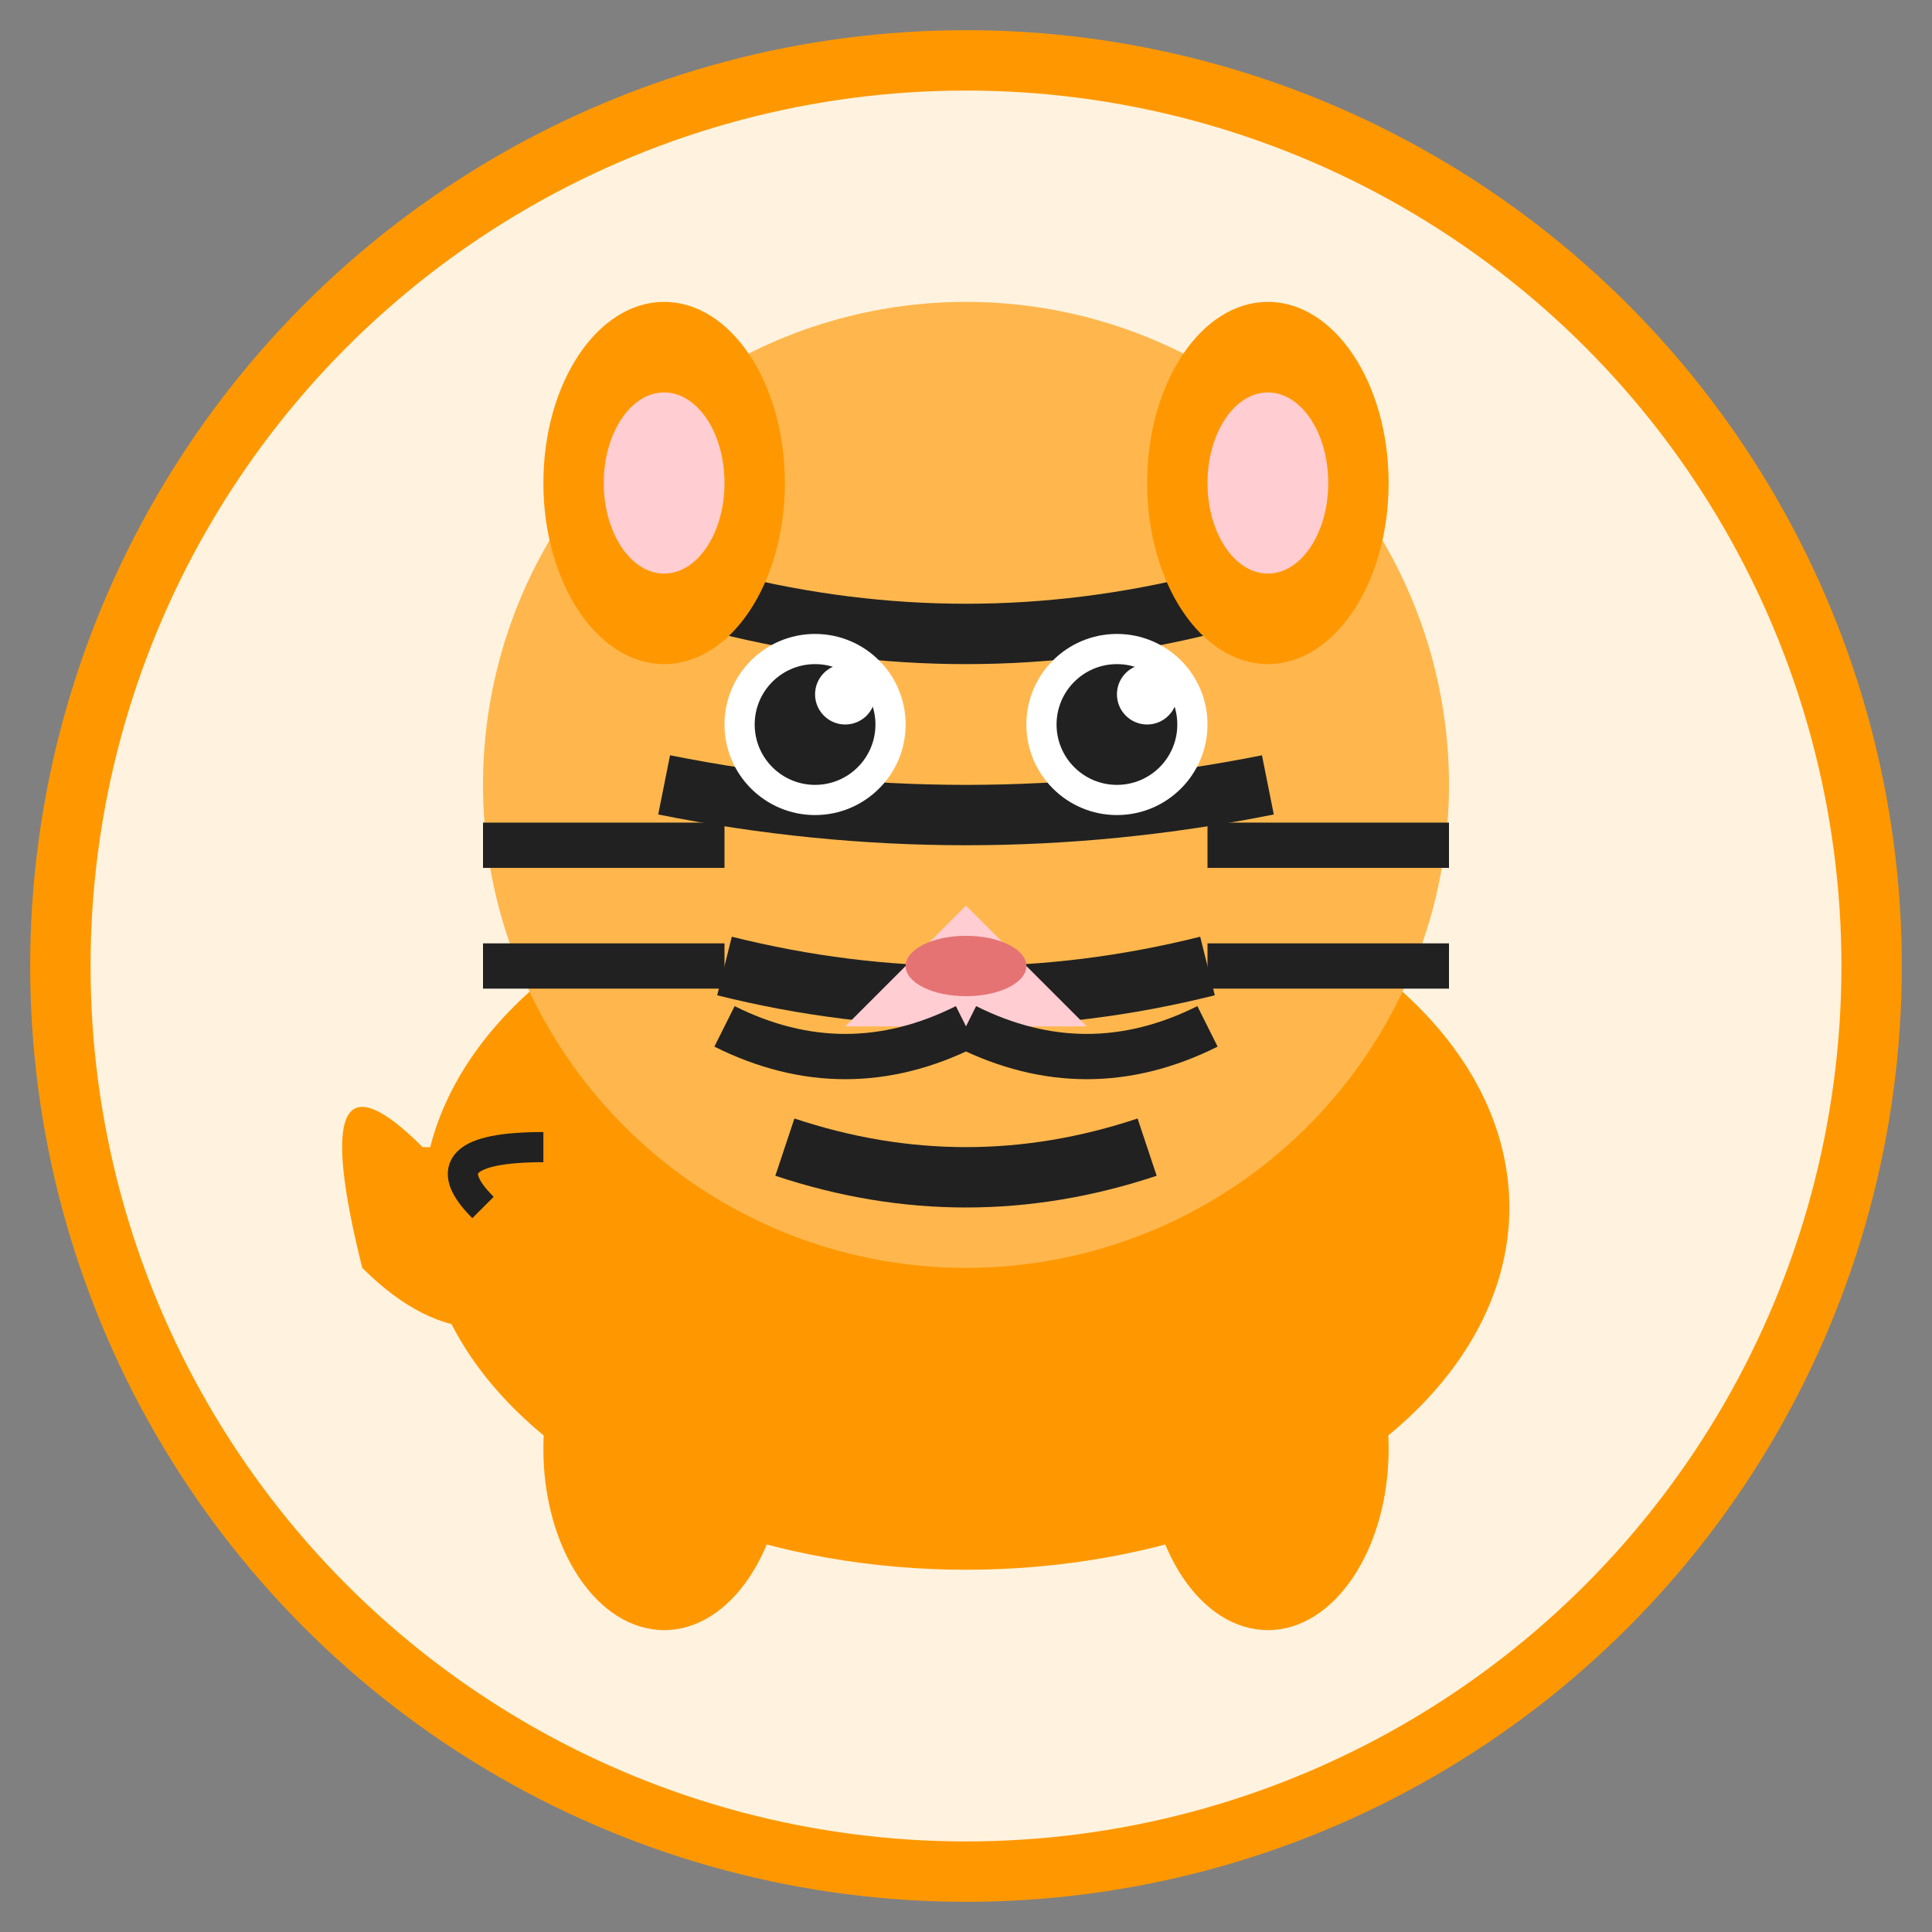 <svg width="64" height="64" viewBox="0 0 64 64" fill="none" xmlns="http://www.w3.org/2000/svg">
  <rect x="0" y="0" width="64" height="64" fill="#808080" stroke="none"/>
  <!-- 背景圆圈 -->
  <circle cx="32" cy="32" r="30" fill="#FFF3E0" stroke="#FF9800" stroke-width="2"/>
  
  <!-- 老虎的主体 -->
  <g transform="translate(8, 8)">
    <!-- 老虎身体 -->
    <ellipse cx="24" cy="32" rx="18" ry="12" fill="#FF9800"/>
    
    <!-- 老虎头部 -->
    <circle cx="24" cy="18" r="16" fill="#FFB74D"/>
    
    <!-- 老虎条纹 -->
    <path d="M16 12 Q24 14 32 12" stroke="#212121" stroke-width="2" fill="none"/>
    <path d="M14 18 Q24 20 34 18" stroke="#212121" stroke-width="2" fill="none"/>
    <path d="M16 24 Q24 26 32 24" stroke="#212121" stroke-width="2" fill="none"/>
    <path d="M18 30 Q24 32 30 30" stroke="#212121" stroke-width="2" fill="none"/>
    
    <!-- 耳朵 -->
    <ellipse cx="14" cy="8" rx="4" ry="6" fill="#FF9800"/>
    <ellipse cx="34" cy="8" rx="4" ry="6" fill="#FF9800"/>
    <ellipse cx="14" cy="8" rx="2" ry="3" fill="#FFCDD2"/>
    <ellipse cx="34" cy="8" rx="2" ry="3" fill="#FFCDD2"/>
    
    <!-- 眼睛 -->
    <circle cx="19" cy="16" r="3" fill="#FFFFFF"/>
    <circle cx="29" cy="16" r="3" fill="#FFFFFF"/>
    <circle cx="19" cy="16" r="2" fill="#212121"/>
    <circle cx="29" cy="16" r="2" fill="#212121"/>
    <circle cx="20" cy="15" r="1" fill="#FFFFFF"/>
    <circle cx="30" cy="15" r="1" fill="#FFFFFF"/>
    
    <!-- 鼻子 -->
    <path d="M24 22 L20 26 L28 26 Z" fill="#FFCDD2"/>
    <ellipse cx="24" cy="24" rx="2" ry="1" fill="#E57373"/>
    
    <!-- 嘴巴 -->
    <path d="M24 26 Q20 28 16 26" stroke="#212121" stroke-width="1.5" fill="none"/>
    <path d="M24 26 Q28 28 32 26" stroke="#212121" stroke-width="1.5" fill="none"/>
    
    <!-- 胡须 -->
    <line x1="8" y1="20" x2="16" y2="20" stroke="#212121" stroke-width="1.5"/>
    <line x1="8" y1="24" x2="16" y2="24" stroke="#212121" stroke-width="1.5"/>
    <line x1="32" y1="20" x2="40" y2="20" stroke="#212121" stroke-width="1.5"/>
    <line x1="32" y1="24" x2="40" y2="24" stroke="#212121" stroke-width="1.5"/>
    
    <!-- 爪子 -->
    <ellipse cx="14" cy="40" rx="4" ry="6" fill="#FF9800"/>
    <ellipse cx="34" cy="40" rx="4" ry="6" fill="#FF9800"/>
    
    <!-- 尾巴 -->
    <path d="M6 30 Q2 26 4 34 Q8 38 12 34 Q10 30 6 30" fill="#FF9800"/>
    <path d="M8 32 Q6 30 10 30" stroke="#212121" stroke-width="1" fill="none"/>
  </g>
</svg>